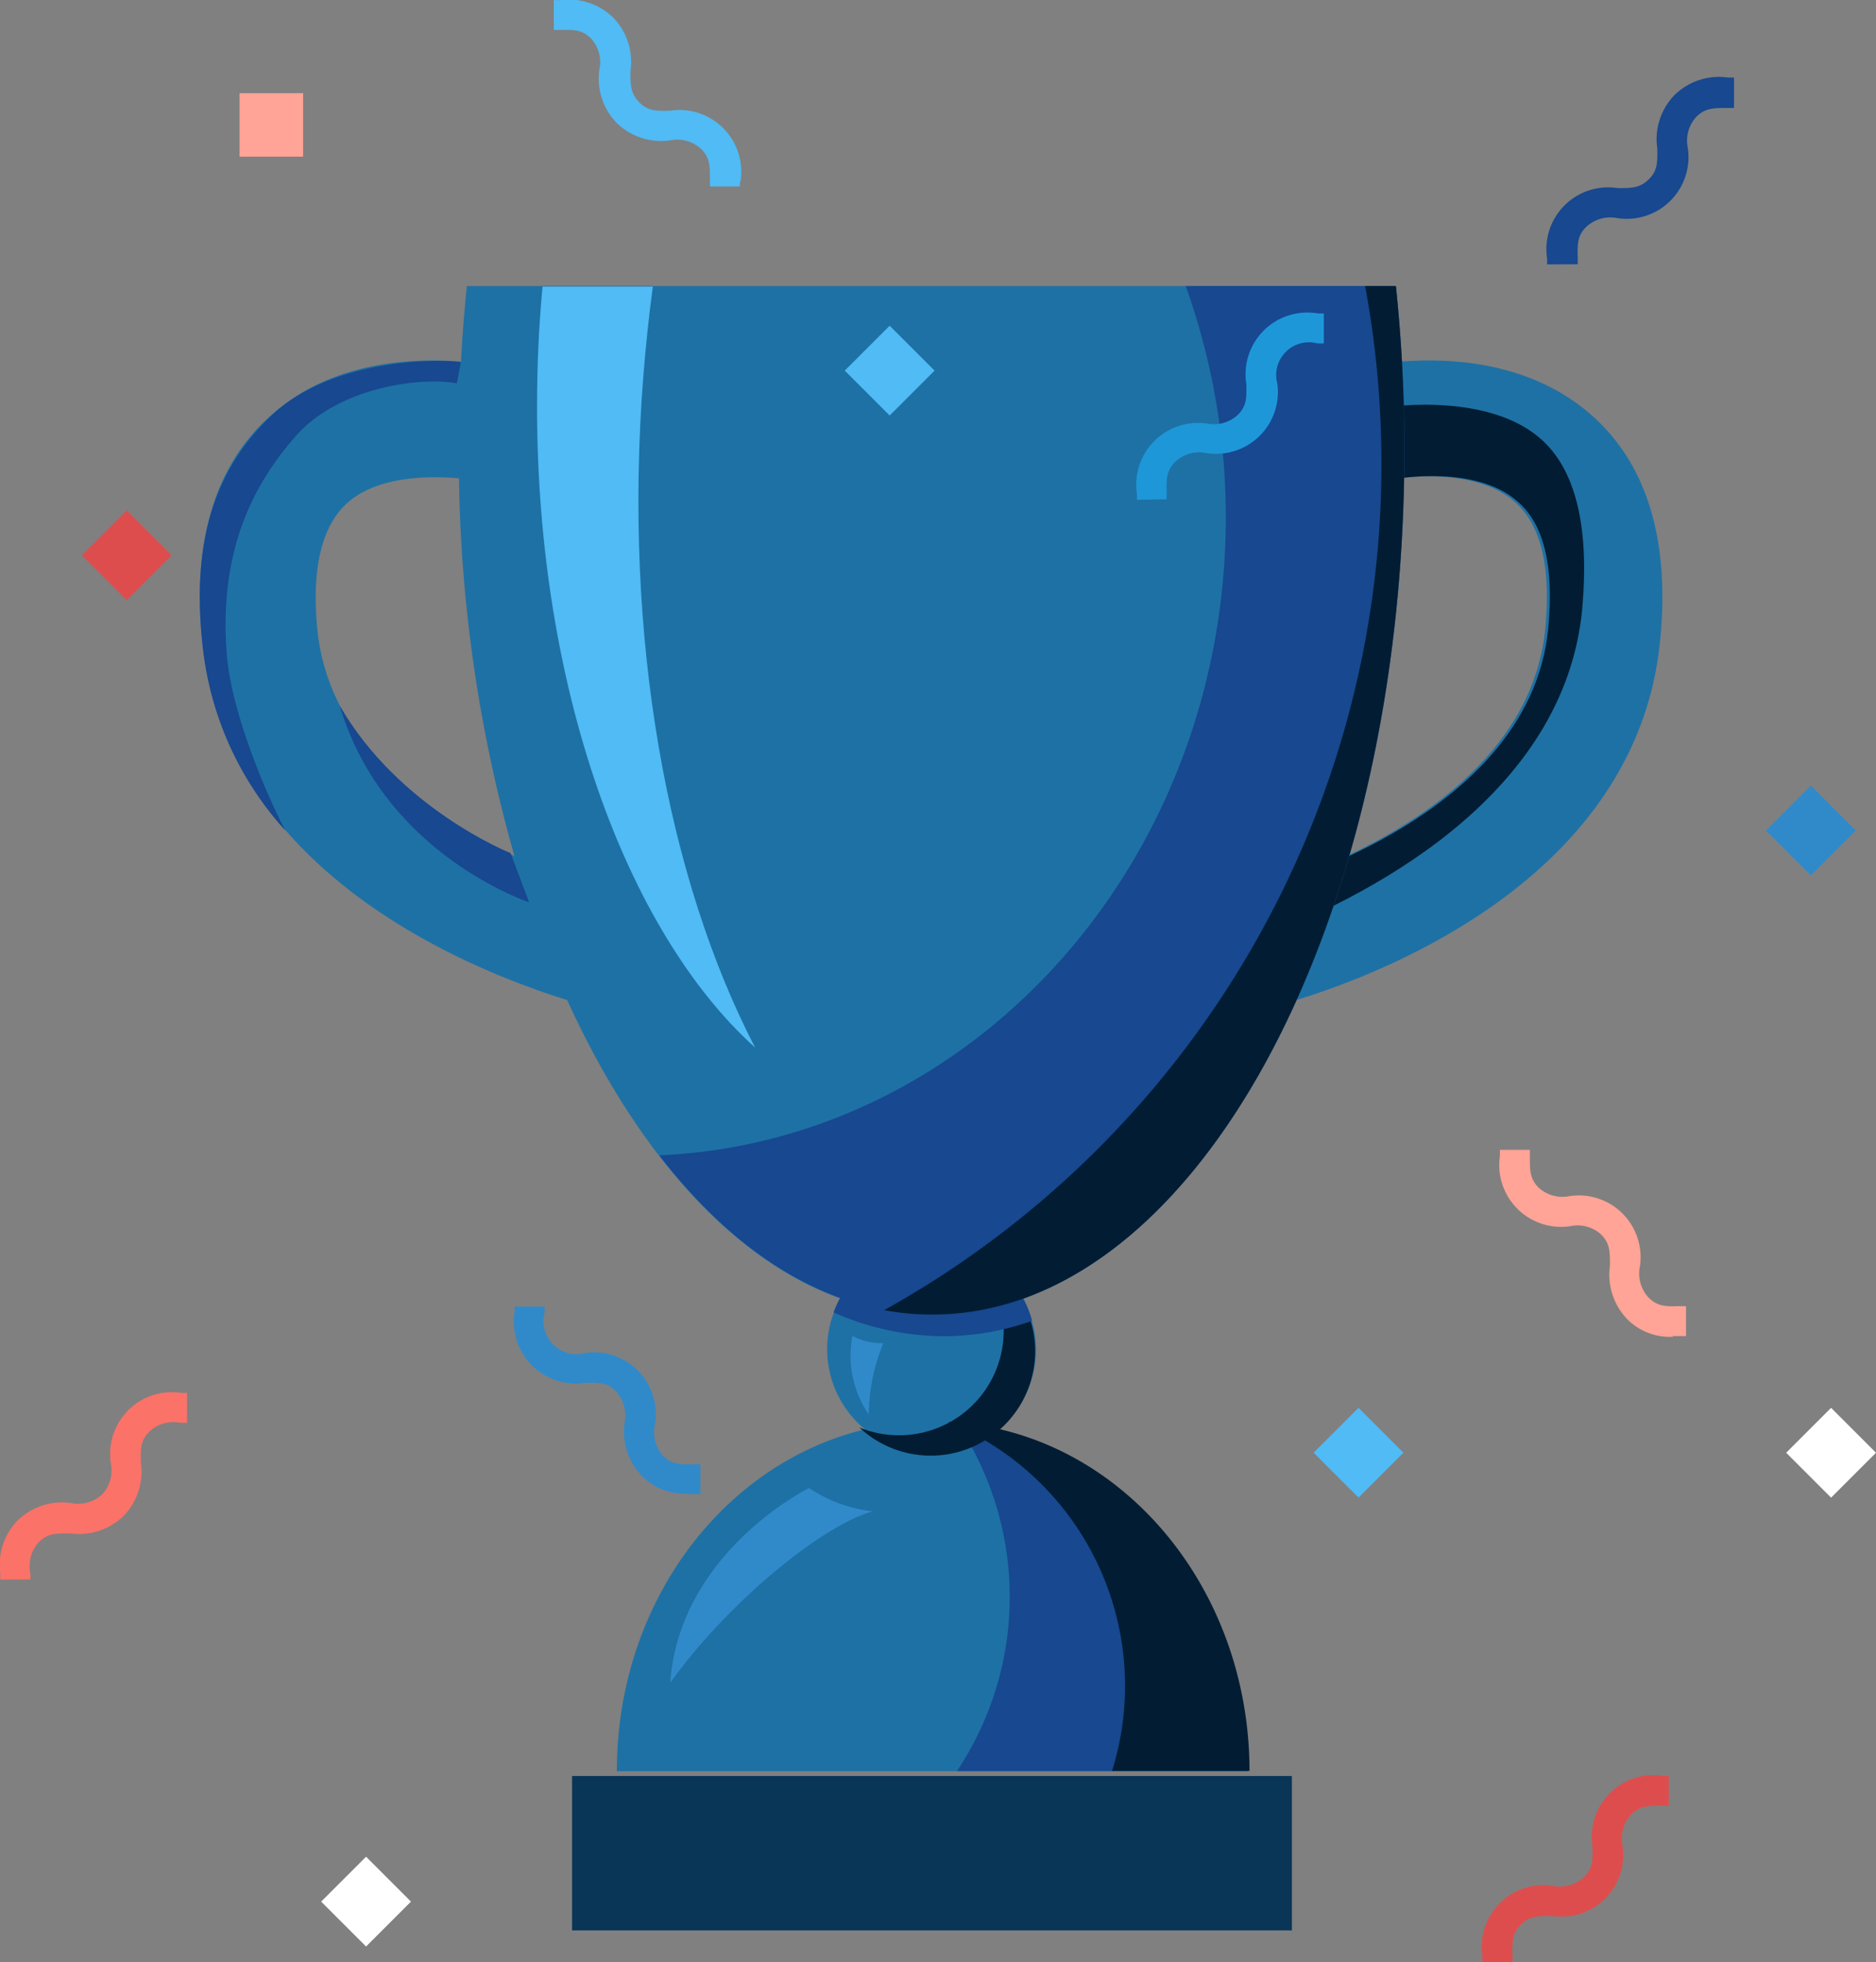 <svg id="Layer_1" data-name="Layer 1" xmlns="http://www.w3.org/2000/svg" viewBox="0 0 140.32 146.79">
  <rect x="0" y="0" width="140.32" height="146.79" fill="#808080" stroke="none"/>
  <g>
    <g>
      <rect x="42.79" y="132.86" width="53.84" height="11.55" fill="#093556"/>
      <g>
        <path d="M124.34,32.06c-4.49-3.87-10.36-4.2-14.11-3.9q-.17-2.86-.45-5.65l-69.44,0q-.29,2.79-.44,5.65c-3.76-.29-9.63,0-14.1,3.92-4.21,3.65-6,9.31-5.27,16.84,1.66,17.49,20.17,24.78,27.31,27C53,87.24,60.12,95.32,68.29,98.25a7.59,7.59,0,0,0-1,3.79,7.77,7.77,0,0,0,2.83,6c-10.62,2.55-18.57,13-18.56,25.57l47.12,0c0-12.54-8-23-18.59-25.53a7.83,7.83,0,0,0,2.82-6,7.7,7.7,0,0,0-1-3.79c8.17-2.94,15.32-11,20.42-22.35,7.14-2.19,25.63-9.51,27.27-27C130.33,41.36,128.55,35.7,124.34,32.06ZM29.15,48.15c-.43-4.56.34-7.74,2.3-9.46,2.21-1.93,5.89-2,8.3-1.8A108.8,108.8,0,0,0,43.9,65.15C37.59,62.2,30,56.86,29.15,48.15Zm77.14,16.93a108.75,108.75,0,0,0,4.1-28.24c2.41-.24,6.09-.14,8.3,1.79,2,1.71,2.74,4.89,2.32,9.45C120.19,56.75,112.59,62.1,106.29,65.08Z" transform="translate(-5.42 -1.11)" fill="#1e71a5"/>
        <path d="M54.25,22.55H46q-.41,4.36-.41,9c0,21,6.66,39.23,16.31,47.93C55.37,66.88,52,48.89,53.54,29.24Q53.81,25.85,54.25,22.55Z" transform="translate(-5.42 -1.11)" fill="#50bbf5"/>
        <path d="M30.83,53.9C33.59,63.2,41.65,67.38,45,68.62l-1.39-3.69C43.5,64.89,35.25,61.57,30.83,53.9Z" transform="translate(-5.42 -1.11)" fill="#174890"/>
        <path d="M25.8,32.13c-4.36,4.06-6.09,9.6-5.22,17.33a24.32,24.32,0,0,0,6.18,13.78c-1.62-3.12-4.05-9-4.38-13.2-.59-7.55,1.86-12.59,5.21-16.36,3.23-3.62,9.33-4.4,12-3.89l.3-1.58C39,28,30.57,27.68,25.8,32.13Z" transform="translate(-5.42 -1.11)" fill="#174890"/>
        <path d="M120.64,33.92c-3.63-3.17-10.24-2.68-13-2.13l1.28,5.31c1.82-.42,7.18-1,10,1.52,2,1.7,2.74,4.88,2.31,9.45C119.85,63,98.17,68.12,98,68.17l.77,3.46c8.74-3.24,23.68-10.81,25-25C124.31,40.48,123.27,36.21,120.64,33.92Z" transform="translate(-5.42 -1.11)" fill="#021d33"/>
        <path d="M77,107.54a23.49,23.49,0,0,1,0,26.06l21.76,0C98.69,119.83,89.11,108.57,77,107.54Z" transform="translate(-5.42 -1.11)" fill="#174890"/>
        <path d="M76.34,107.49a21.34,21.34,0,0,1,12.26,26.1H98.88C98.87,119.53,88.87,108.08,76.34,107.49Z" transform="translate(-5.42 -1.11)" fill="#021d33"/>
        <path d="M78.07,95a7.82,7.82,0,0,1-5.37,13.48,7.85,7.85,0,0,1-3-.58A7.81,7.81,0,1,0,78.07,95Z" transform="translate(-5.42 -1.11)" fill="#021d33"/>
        <path d="M75.11,94.14a7.81,7.81,0,0,0-7.34,5.15A20.5,20.5,0,0,0,76,101.07a19.91,19.91,0,0,0,6.62-1.15A7.8,7.8,0,0,0,75.11,94.14Z" transform="translate(-5.42 -1.11)" fill="#174890"/>
        <path d="M109.83,22.51H94.11a51.39,51.39,0,0,1,3,17.27c0,25.73-18.79,46.72-42.37,47.76,5.77,7.5,12.83,11.91,20.44,11.9,19.52,0,35.32-29,35.29-64.81A116.91,116.91,0,0,0,109.83,22.51Z" transform="translate(-5.42 -1.11)" fill="#174890"/>
        <path d="M109.83,22.51h-2.3a73.1,73.1,0,0,1,1.22,13.24A72.42,72.42,0,0,1,71.56,99.12a18.87,18.87,0,0,0,3.61.33c19.52,0,35.32-29,35.29-64.81A116.91,116.91,0,0,0,109.83,22.51Z" transform="translate(-5.42 -1.11)" fill="#021d33"/>
        <path d="M71.49,101.59a4.64,4.64,0,0,1-2.31-.54,8,8,0,0,0-.14,1.47,7.77,7.77,0,0,0,1.36,4.4A14.36,14.36,0,0,1,71.49,101.59Z" transform="translate(-5.42 -1.11)" fill="#308aca"/>
        <path d="M65.94,112.43S56.26,117.17,55.55,127c4.24-5.94,11.34-11.79,15.15-12.83A10.56,10.56,0,0,1,65.94,112.43Z" transform="translate(-5.42 -1.11)" fill="#308aca"/>
      </g>
    </g>
    <path d="M56.86,112.84a4.43,4.43,0,0,1-3.42-1.31,4.77,4.77,0,0,1-1.3-4,2.67,2.67,0,0,0-.64-2.33c-.66-.66-1.25-.67-2.33-.64a4.62,4.62,0,0,1-5.26-5.27v-.44l2.24,0c0,.16,0,.32,0,.48a2.46,2.46,0,0,0,3,3,4.62,4.62,0,0,1,5.27,5.27A2.66,2.66,0,0,0,55,110c.66.66,1.26.67,2.33.65h.48l0,2.23h-1Z" transform="translate(-5.42 -1.11)" fill="#308aca"/>
    <path d="M130.56,101.11a4.45,4.45,0,0,1-3.42-1.31,4.78,4.78,0,0,1-1.3-4c0-1.07,0-1.66-.64-2.32a2.61,2.61,0,0,0-2.33-.64,4.63,4.63,0,0,1-5.26-5.27c0-.15,0-.29,0-.44h2.24c0,.16,0,.33,0,.49,0,1.07,0,1.66.64,2.32a2.64,2.64,0,0,0,2.33.65,4.62,4.62,0,0,1,5.26,5.26,2.64,2.64,0,0,0,.65,2.33c.66.66,1.25.67,2.32.64h.48l0,2.24h-1Z" transform="translate(-5.42 -1.11)" fill="#ffa496"/>
    <path d="M60.75,15.06l-2.23,0c0-.16,0-.32,0-.48,0-1.07,0-1.67-.65-2.32a2.63,2.63,0,0,0-2.32-.65,4.78,4.78,0,0,1-4-1.3,4.78,4.78,0,0,1-1.3-4A2.63,2.63,0,0,0,49.64,4c-.65-.66-1.25-.67-2.32-.65h-.48l0-2.23h.44a4.78,4.78,0,0,1,4,1.3,4.77,4.77,0,0,1,1.3,4c0,1.08,0,1.67.64,2.33s1.25.67,2.33.64a4.62,4.62,0,0,1,5.26,5.27C60.76,14.77,60.75,14.91,60.75,15.06Z" transform="translate(-5.42 -1.11)" fill="#50bbf5"/>
    <path d="M90.46,38.5c0-.15,0-.29,0-.44a4.62,4.62,0,0,1,5.26-5.26A2.64,2.64,0,0,0,98,32.15c.66-.66.67-1.25.64-2.32A4.62,4.62,0,0,1,104,24.56h.44l0,2.24h-.48a2.45,2.45,0,0,0-3,3A4.62,4.62,0,0,1,95.65,35a2.63,2.63,0,0,0-2.32.65c-.66.66-.67,1.25-.65,2.32,0,.17,0,.33,0,.49Z" transform="translate(-5.42 -1.11)" fill="#1e97d9"/>
    <path d="M116.3,147.89c0-.14,0-.29,0-.43a4.62,4.62,0,0,1,5.27-5.27,2.66,2.66,0,0,0,2.32-.64c.66-.66.67-1.25.64-2.33a4.62,4.62,0,0,1,5.27-5.26h.44v2.24h-.49c-1.07,0-1.66,0-2.32.65a2.63,2.63,0,0,0-.65,2.32,4.62,4.62,0,0,1-5.26,5.27c-1.08,0-1.67,0-2.33.64s-.67,1.25-.64,2.33c0,.16,0,.32,0,.48Z" transform="translate(-5.42 -1.11)" fill="#de4d4d"/>
    <path d="M121.14,20.89c0-.15,0-.29,0-.44a4.62,4.62,0,0,1,5.27-5.27c1.07,0,1.66,0,2.32-.64s.67-1.25.65-2.33a4.74,4.74,0,0,1,1.3-4,4.77,4.77,0,0,1,4-1.3h.44V9.19h-.49c-1.07,0-1.66,0-2.32.65a2.63,2.63,0,0,0-.65,2.32,4.62,4.62,0,0,1-5.26,5.27,2.64,2.64,0,0,0-2.33.65c-.66.65-.67,1.25-.64,2.32,0,.16,0,.32,0,.48Z" transform="translate(-5.42 -1.11)" fill="#174890"/>
    <path d="M5.44,119.28c0-.14,0-.29,0-.43a4.78,4.78,0,0,1,1.3-4,4.78,4.78,0,0,1,4-1.3,2.63,2.63,0,0,0,2.32-.65,2.62,2.62,0,0,0,.65-2.32,4.62,4.62,0,0,1,5.27-5.27h.43v2.24h-.48a2.64,2.64,0,0,0-2.33.65c-.66.66-.67,1.25-.64,2.32a4.78,4.78,0,0,1-1.3,4,4.78,4.78,0,0,1-4,1.3c-1.07,0-1.66,0-2.32.64a2.64,2.64,0,0,0-.65,2.33c0,.16,0,.32,0,.48Z" transform="translate(-5.42 -1.11)" fill="#fa7268"/>
    <rect x="69.6" y="26.46" width="4.75" height="4.75" transform="translate(-4.74 58.23) rotate(-45)" fill="#50bbf5"/>
    <rect x="104.66" y="107.41" width="4.75" height="4.75" transform="translate(-51.7 106.73) rotate(-45)" fill="#50bbf5"/>
    <rect x="23.35" y="8.08" width="4.75" height="4.75" transform="translate(9.84 35.07) rotate(-90)" fill="#ffa496"/>
    <rect x="30.43" y="140.99" width="4.75" height="4.75" transform="translate(-97.19 64.08) rotate(-45)" fill="#fff"/>
    <rect x="140.01" y="107.41" width="4.75" height="4.75" transform="translate(-41.35 131.73) rotate(-45)" fill="#fff"/>
    <rect x="12.52" y="40.27" width="4.75" height="4.75" transform="translate(-31.21 21.92) rotate(-45)" fill="#de4d4d"/>
    <rect x="138.5" y="60.86" width="4.75" height="4.75" transform="translate(-8.88 117.03) rotate(-45)" fill="#308aca"/>
  </g>
</svg>
